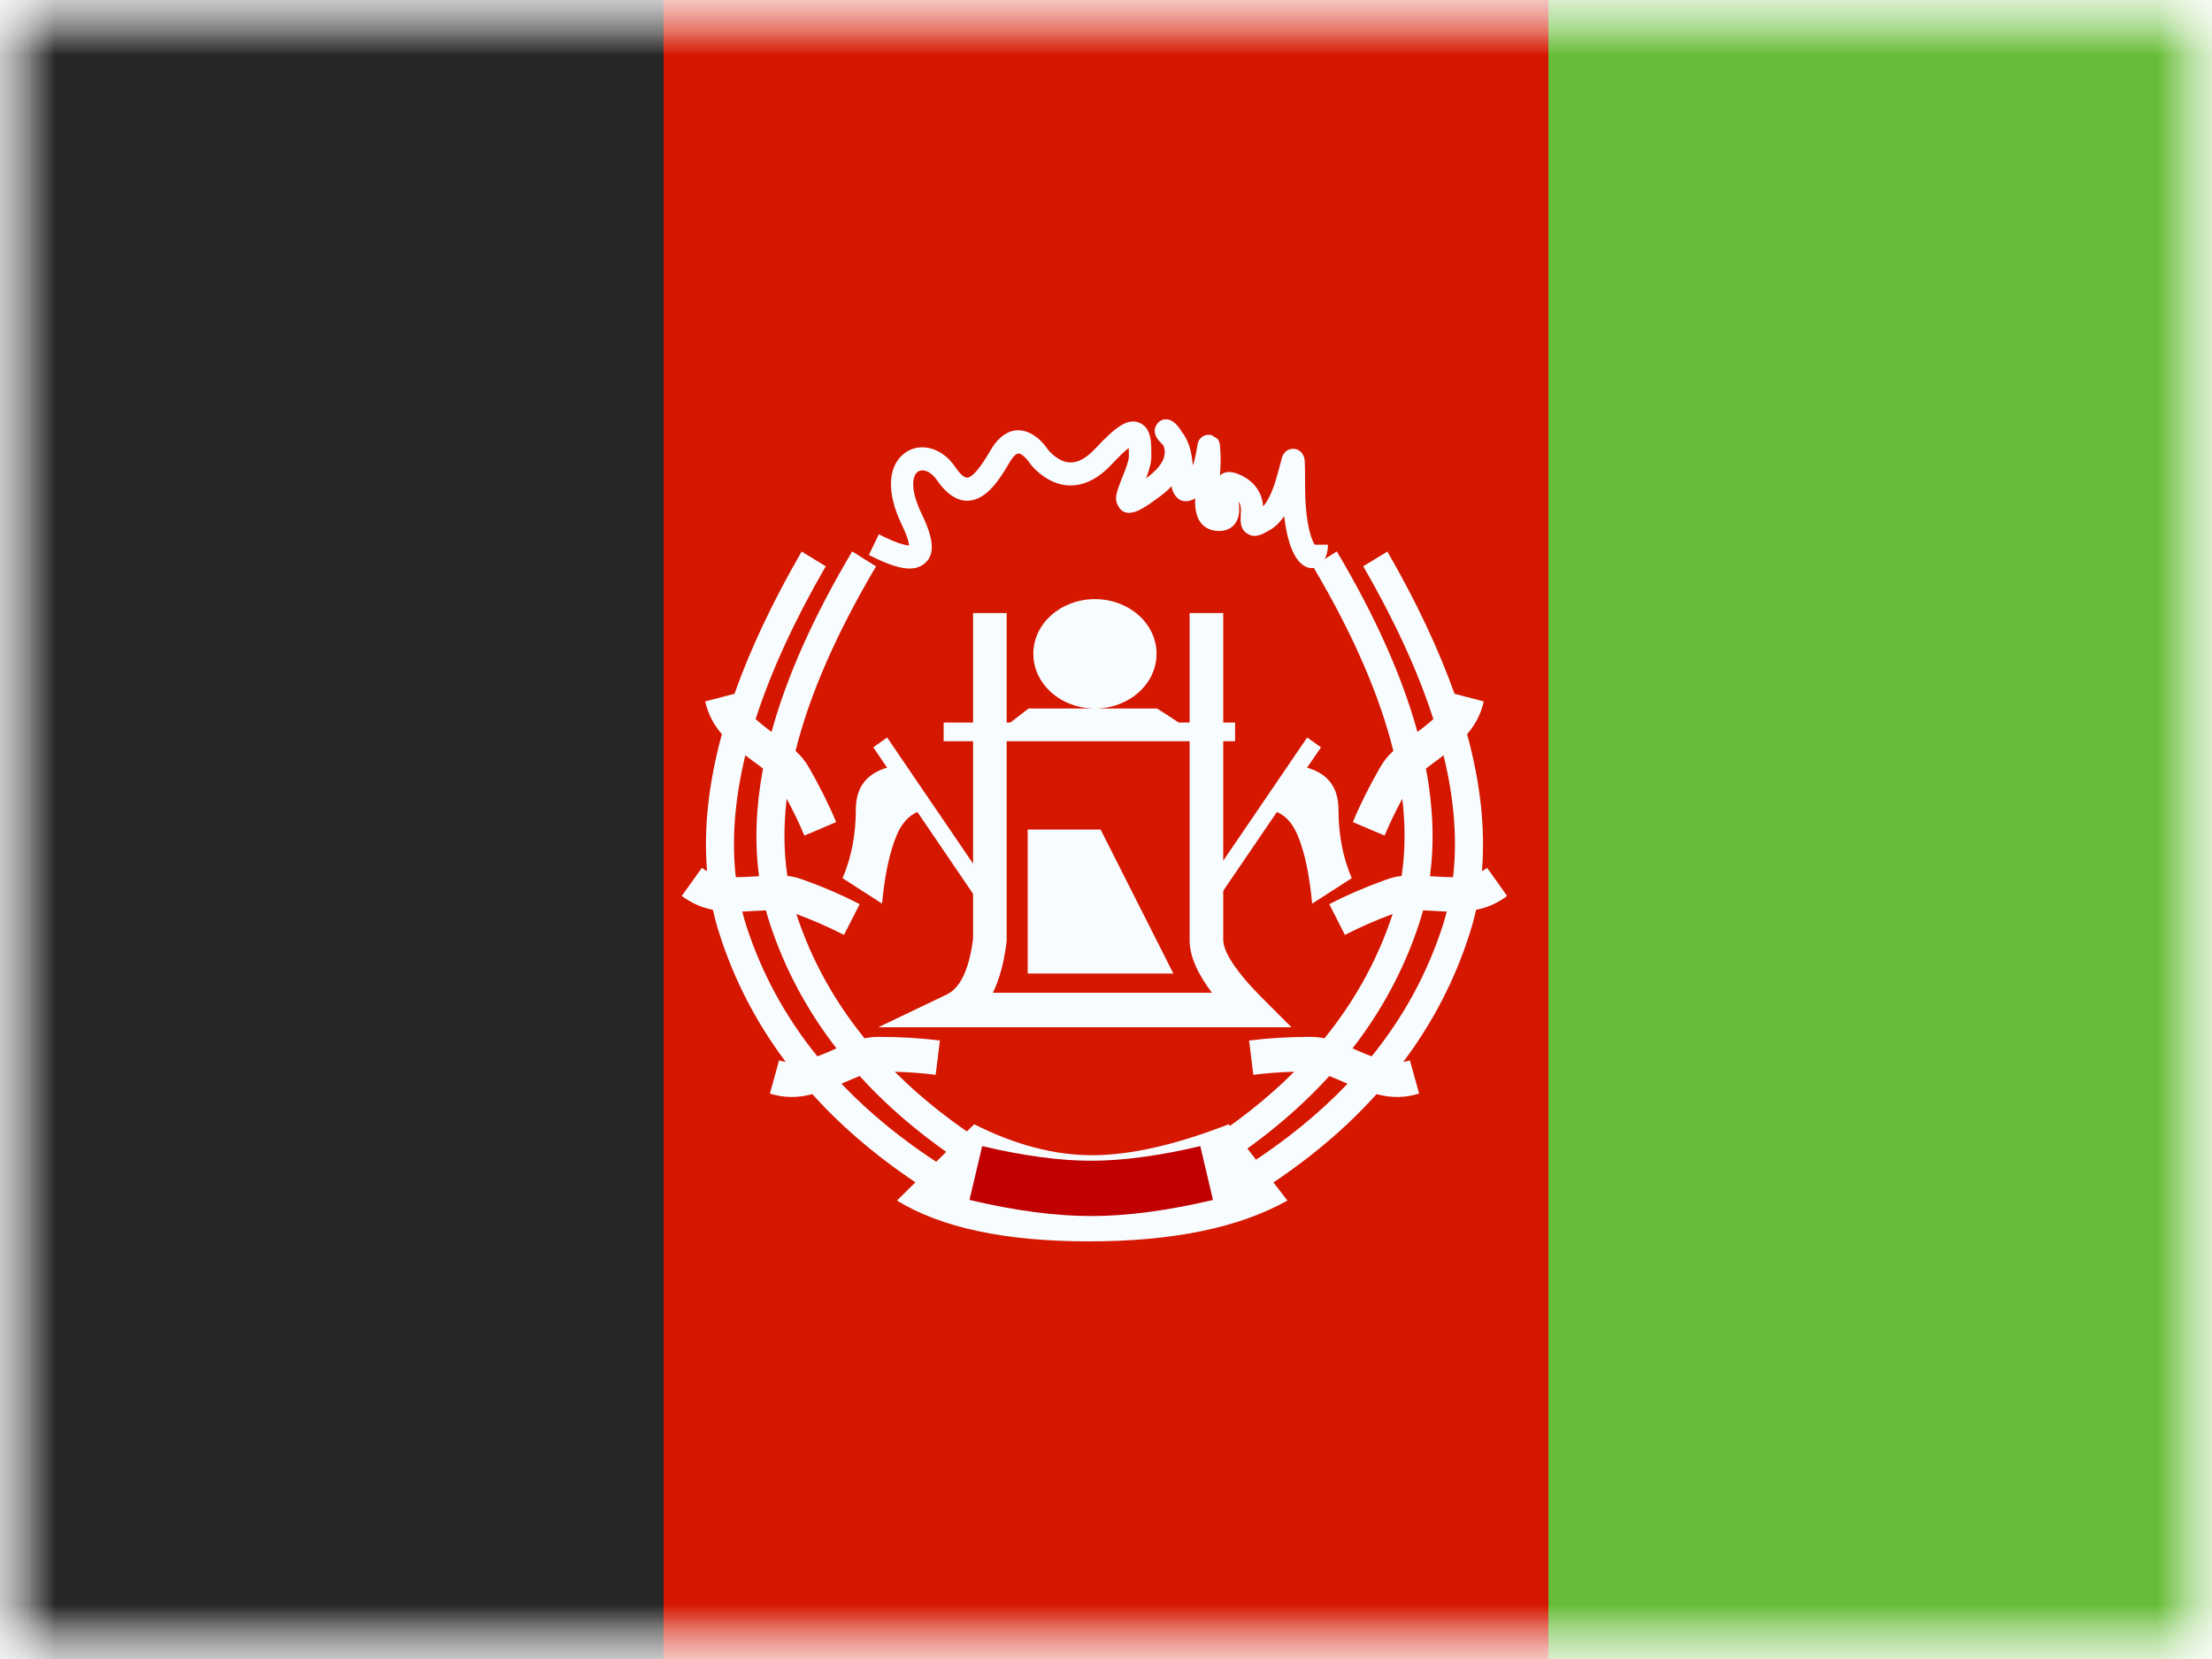 <svg xmlns="http://www.w3.org/2000/svg" xmlns:xlink="http://www.w3.org/1999/xlink" width="20" height="15" viewBox="0 0 20 15">
  <rect x="0" y="0" width="20" height="15" fill="#808080" stroke="none"/>
  <defs>
    <rect id="a" width="20" height="15"/>
    <rect id="c" width="20" height="15"/>
  </defs>
  <g fill="none" fill-rule="evenodd">
    <mask id="b" fill="white">
      <use xlink:href="#a"/>
    </mask>
    <use fill="#FFFFFF" xlink:href="#a"/>
    <g mask="url(#b)">
      <mask id="d" fill="white">
        <use xlink:href="#c"/>
      </mask>
      <g mask="url(#d)">
        <rect width="6" height="15" x="14" fill="#67BD38"/>
        <rect width="8" height="15" x="6" fill="#D51700"/>
        <rect width="6" height="15" fill="#272727"/>
        <g transform="translate(6.15 3.75)">
          <path fill="#F7FCFF" fill-rule="nonzero" d="M0.589,3.079 C0.493,3.477 0.464,3.844 0.503,4.181 C0.55,4.181 0.603,4.179 0.664,4.175 C0.681,4.174 0.697,4.173 0.713,4.172 C0.672,3.868 0.684,3.544 0.749,3.199 C0.721,3.177 0.687,3.152 0.646,3.122 C0.626,3.107 0.607,3.093 0.589,3.079 Z M0.682,2.752 C0.721,2.787 0.768,2.825 0.826,2.868 C0.964,2.364 1.208,1.82 1.555,1.236 L1.771,1.371 C1.411,1.978 1.169,2.534 1.043,3.039 C1.096,3.088 1.13,3.131 1.164,3.189 C1.261,3.359 1.344,3.523 1.41,3.683 L1.123,3.805 C1.078,3.697 1.024,3.586 0.963,3.472 C0.934,3.718 0.936,3.951 0.969,4.17 C1.022,4.176 1.066,4.187 1.117,4.206 C1.301,4.272 1.469,4.345 1.623,4.425 L1.481,4.703 C1.35,4.636 1.207,4.572 1.05,4.514 C1.051,4.517 1.052,4.52 1.053,4.523 C1.187,4.927 1.391,5.298 1.667,5.638 C1.71,5.629 1.75,5.625 1.797,5.625 C1.993,5.625 2.176,5.636 2.348,5.658 L2.31,5.968 C2.193,5.953 2.07,5.944 1.94,5.94 C2.187,6.188 2.478,6.416 2.813,6.626 L2.681,6.848 C2.266,6.588 1.913,6.299 1.623,5.979 C1.585,5.994 1.539,6.014 1.48,6.039 C1.472,6.043 1.465,6.046 1.458,6.049 C1.712,6.315 2.012,6.56 2.358,6.783 L2.224,7.004 C1.823,6.746 1.48,6.459 1.195,6.143 C1.06,6.178 0.945,6.178 0.811,6.138 L0.894,5.838 C0.914,5.844 0.934,5.848 0.954,5.851 C0.69,5.499 0.49,5.115 0.357,4.7 C0.333,4.627 0.313,4.552 0.296,4.476 C0.192,4.456 0.105,4.417 0.014,4.351 L0.196,4.097 C0.211,4.108 0.227,4.118 0.243,4.127 C0.211,3.744 0.256,3.331 0.377,2.888 C0.301,2.8 0.254,2.71 0.226,2.592 L0.491,2.523 C0.634,2.118 0.837,1.689 1.098,1.237 L1.316,1.37 C1.031,1.863 0.82,2.324 0.682,2.752 Z M0.561,4.492 C0.572,4.535 0.584,4.577 0.597,4.618 C0.736,5.048 0.95,5.443 1.24,5.801 C1.277,5.788 1.317,5.771 1.361,5.752 C1.379,5.744 1.396,5.736 1.413,5.729 C1.147,5.386 0.947,5.012 0.813,4.607 C0.799,4.566 0.787,4.523 0.775,4.481 C0.747,4.482 0.714,4.484 0.677,4.486 C0.636,4.489 0.597,4.491 0.561,4.492 Z"/>
          <path fill="#F7FCFF" fill-rule="nonzero" d="M5.252,3.079 C5.155,3.477 5.127,3.844 5.166,4.181 C5.212,4.181 5.265,4.179 5.326,4.175 C5.343,4.174 5.36,4.173 5.375,4.172 C5.334,3.868 5.346,3.544 5.411,3.199 C5.383,3.177 5.349,3.152 5.308,3.122 C5.289,3.107 5.27,3.093 5.252,3.079 Z M5.344,2.752 C5.383,2.787 5.43,2.825 5.488,2.868 C5.627,2.364 5.87,1.82 6.217,1.236 L6.433,1.371 C6.073,1.978 5.831,2.534 5.706,3.039 C5.759,3.088 5.792,3.131 5.826,3.189 C5.923,3.359 6.006,3.523 6.072,3.683 L5.785,3.805 C5.74,3.697 5.687,3.586 5.625,3.472 C5.596,3.718 5.598,3.951 5.631,4.17 C5.684,4.176 5.728,4.187 5.779,4.206 C5.963,4.272 6.131,4.345 6.285,4.425 L6.144,4.703 C6.013,4.636 5.869,4.572 5.712,4.514 C5.713,4.517 5.714,4.52 5.715,4.523 C5.849,4.927 6.053,5.298 6.329,5.638 C6.372,5.629 6.412,5.625 6.459,5.625 C6.655,5.625 6.838,5.636 7.01,5.658 L6.972,5.968 C6.855,5.953 6.732,5.944 6.602,5.94 C6.85,6.188 7.141,6.416 7.475,6.626 L7.343,6.848 C6.928,6.588 6.576,6.299 6.285,5.979 C6.247,5.994 6.201,6.014 6.142,6.039 C6.135,6.043 6.127,6.046 6.12,6.049 C6.374,6.315 6.674,6.56 7.02,6.783 L6.886,7.004 C6.485,6.746 6.142,6.459 5.858,6.143 C5.722,6.178 5.607,6.178 5.473,6.138 L5.556,5.838 C5.577,5.844 5.596,5.848 5.616,5.851 C5.352,5.499 5.152,5.115 5.019,4.7 C4.995,4.627 4.975,4.552 4.958,4.476 C4.855,4.456 4.767,4.417 4.677,4.351 L4.858,4.097 C4.873,4.108 4.889,4.118 4.905,4.127 C4.873,3.744 4.918,3.331 5.039,2.888 C4.963,2.8 4.917,2.71 4.888,2.592 L5.153,2.523 C5.297,2.118 5.499,1.689 5.76,1.237 L5.978,1.37 C5.693,1.863 5.482,2.324 5.344,2.752 Z M5.223,4.492 C5.234,4.535 5.246,4.577 5.259,4.618 C5.398,5.048 5.612,5.443 5.902,5.801 C5.939,5.788 5.979,5.771 6.023,5.752 C6.041,5.744 6.058,5.736 6.075,5.729 C5.809,5.386 5.609,5.012 5.475,4.607 C5.461,4.566 5.449,4.523 5.437,4.481 C5.409,4.482 5.376,4.484 5.339,4.486 C5.298,4.489 5.259,4.491 5.223,4.492 Z" transform="matrix(-1 0 0 1 12.154 0)"/>
          <path fill="#F7FCFF" d="M2.658,6.415 L1.96,7.105 C2.362,7.351 2.94,7.474 3.696,7.474 C4.452,7.474 5.05,7.351 5.49,7.105 L4.96,6.415 C4.478,6.602 4.067,6.695 3.725,6.695 C3.384,6.695 3.028,6.602 2.658,6.415 Z"/>
          <path stroke="#C00001" stroke-width=".5" d="M2.673,6.856 C3.067,6.949 3.414,6.995 3.716,6.995 C4.018,6.995 4.366,6.949 4.76,6.856"/>
          <path fill="#F7FCFF" fill-rule="nonzero" d="M2.952 2.783L2.985 2.783 3.15 2.656 4.312 2.656 4.508 2.783 4.606 2.783 4.606 1.793 4.91 1.793 4.91 2.783 5.017 2.783 5.017 2.952 4.91 2.952 4.91 4.748C4.91 4.853 5.023 5.034 5.259 5.27L5.527 5.538 1.791 5.538 2.412 5.241C2.529 5.184 2.612 5.023 2.648 4.738L2.648 2.952 2.382 2.952 2.382 2.783 2.648 2.783 2.648 1.793 2.952 1.793 2.952 2.783zM2.952 2.952L2.952 4.758C2.929 4.949 2.888 5.103 2.827 5.226L4.808 5.226C4.675 5.05 4.606 4.893 4.606 4.748L4.606 2.952 2.952 2.952zM3.75 2.656C3.442 2.656 3.193 2.435 3.193 2.161 3.193 1.888 3.442 1.667 3.75 1.667 4.058 1.667 4.307 1.888 4.307 2.161 4.307 2.435 4.058 2.656 3.75 2.656zM3.142 3.75L3.801 3.75 4.459 5.052 3.142 5.052 3.142 3.75zM4.051.247C4.05.244 4.05.243 4.049.242 4.049.242 4.05.243 4.05.243L4.051.247zM3.902.448C3.68.686 3.448.686 3.259.537 3.213.501 3.18.465 3.161.438L3.157.432C3.151.422 3.137.404 3.119.387 3.071.34 3.047.337 3.007.388 2.998.399 2.989.413 2.979.429 2.875.61 2.791.712 2.692.756 2.557.815 2.431.751 2.318.587 2.261.505 2.185.485 2.145.518 2.09.564 2.087.698 2.185.9 2.293 1.124 2.314 1.277 2.192 1.358 2.092 1.424 1.94 1.387 1.706 1.268L1.796 1.081C1.89 1.129 1.966 1.16 2.022 1.174 2.044 1.179 2.06 1.181 2.07 1.182 2.07 1.18 2.069 1.178 2.069 1.175 2.064 1.135 2.042 1.073 2.003.993 1.868.714 1.874.476 2.018.356 2.157.24 2.364.293 2.483.467 2.547.56 2.583.578 2.612.565 2.659.544 2.722.466 2.805.323 2.819.298 2.834.276 2.85.256 2.978.095 3.135.115 3.259.235 3.289.265 3.311.293 3.325.315 3.327.318 3.331.323 3.337.329 3.35.344 3.366.358 3.383.372 3.494.46 3.61.46 3.755.304 3.945.1 4.055.024 4.161.077 4.219.105 4.244.158 4.254.23 4.259.267 4.26.299 4.26.376 4.26.432 4.244.492 4.213.573 4.216.573 4.218.57 4.221.568 4.374.453 4.403.358 4.368.276 4.341.25 4.322.229 4.311.211 4.306.203 4.302.195 4.298.185 4.288.157 4.286.128 4.305.094 4.333.046 4.378.035 4.417.044 4.431.047 4.441.052 4.451.059 4.48.077 4.512.113 4.536.156 4.585.217 4.612.293 4.626.382 4.63.409 4.633.431 4.635.46 4.647.426 4.657.387 4.665.343 4.668.327 4.67.315 4.674.292 4.675.282 4.676.278 4.677.273 4.678.268 4.678.268 4.679.262 4.682.249 4.685.24 4.694.226 4.703.214 4.703.214 4.722.198 4.754.18 4.754.18 4.802.183 4.864.22 4.864.22 4.872.243 4.877.255 4.879.263 4.88.273 4.881.28 4.882.287 4.882.297 4.883.304 4.883.313 4.884.327 4.884.333 4.885.362 4.886.371 4.886.389 4.887.406 4.886.425 4.886.465 4.884.502 4.88.55 4.931.5 5.009.512 5.096.56 5.182.608 5.235.676 5.259.759 5.265.783 5.269.805 5.271.828 5.304.792 5.335.733 5.364.656 5.392.58 5.444.378 5.44.388 5.445.374 5.449.364 5.459.351 5.476.328 5.499.31 5.537.308 5.583.306 5.614.331 5.631.362 5.644.386 5.646.4 5.648.439 5.649.472 5.65.522 5.65.652 5.65.91 5.688 1.097 5.737 1.175 5.737 1.175 5.777 1.175 5.857 1.175 5.857 1.379 5.683 1.47 5.567 1.289 5.517 1.21 5.48 1.082 5.461.917 5.426.968 5.386 1.009 5.34 1.037 5.242 1.096 5.189 1.114 5.126 1.074 5.086 1.048 5.071 1.011 5.068.968 5.066.95 5.067.941 5.068.905 5.071.861 5.07.838 5.064.816 5.061.805 5.056.795 5.05.785 5.057.843 5.057.884 5.046.925 5.024 1.004 4.96 1.051 4.875 1.051 4.757 1.051 4.682.982 4.663.869 4.656.833 4.654.803 4.657.757 4.584.798 4.509.793 4.465.712 4.453.691 4.447.673 4.443.646 4.414.677 4.38.707 4.341.736 4.259.798 4.198.839 4.153.861 4.074.899 4.001.903 3.958.821 3.932.773 3.938.731 3.96.665 3.966.648 3.973.629 3.982.605 3.987.592 4.005.547 4.007.542 4.014.525 4.019.511 4.024.498 4.046.44 4.057.399 4.057.376 4.057.341 4.057.318 4.056.3 4.017.33 3.966.379 3.902.448zM5.035.677C5.035.676 5.035.674 5.035.673 5.035.674 5.035.674 5.035.675L5.035.677zM5.631.459C5.632.458 5.632.457 5.632.456 5.632.457 5.632.457 5.632.458L5.631.459zM5.445.442C5.445.44 5.444.438 5.444.436 5.444.437 5.444.437 5.444.438L5.445.442zM4.874.843C4.875.843 4.876.843 4.878.843 4.877.843 4.876.843 4.876.843L4.874.843zM4.482.1C4.482.099 4.481.098 4.481.098 4.481.098 4.481.098 4.482.099L4.482.1z"/>
          <path fill="#F7FCFF" fill-rule="nonzero" d="M2.145,3.592 C2.066,3.625 2.005,3.693 1.96,3.796 C1.895,3.947 1.85,4.155 1.825,4.42 L1.468,4.19 C1.548,4.004 1.588,3.797 1.588,3.57 C1.588,3.372 1.682,3.245 1.871,3.191 L1.746,3.007 L1.871,2.918 L2.829,4.324 L2.704,4.414 L2.145,3.592 Z"/>
          <path fill="#F7FCFF" fill-rule="nonzero" d="M5.388,3.592 C5.309,3.625 5.248,3.693 5.203,3.796 C5.138,3.947 5.094,4.155 5.069,4.42 L4.711,4.19 C4.791,4.004 4.831,3.797 4.831,3.57 C4.831,3.372 4.925,3.245 5.115,3.191 L4.989,3.007 L5.114,2.918 L6.072,4.324 L5.948,4.414 L5.388,3.592 Z" transform="matrix(-1 0 0 1 10.783 0)"/>
        </g>
      </g>
    </g>
  </g>
</svg>
